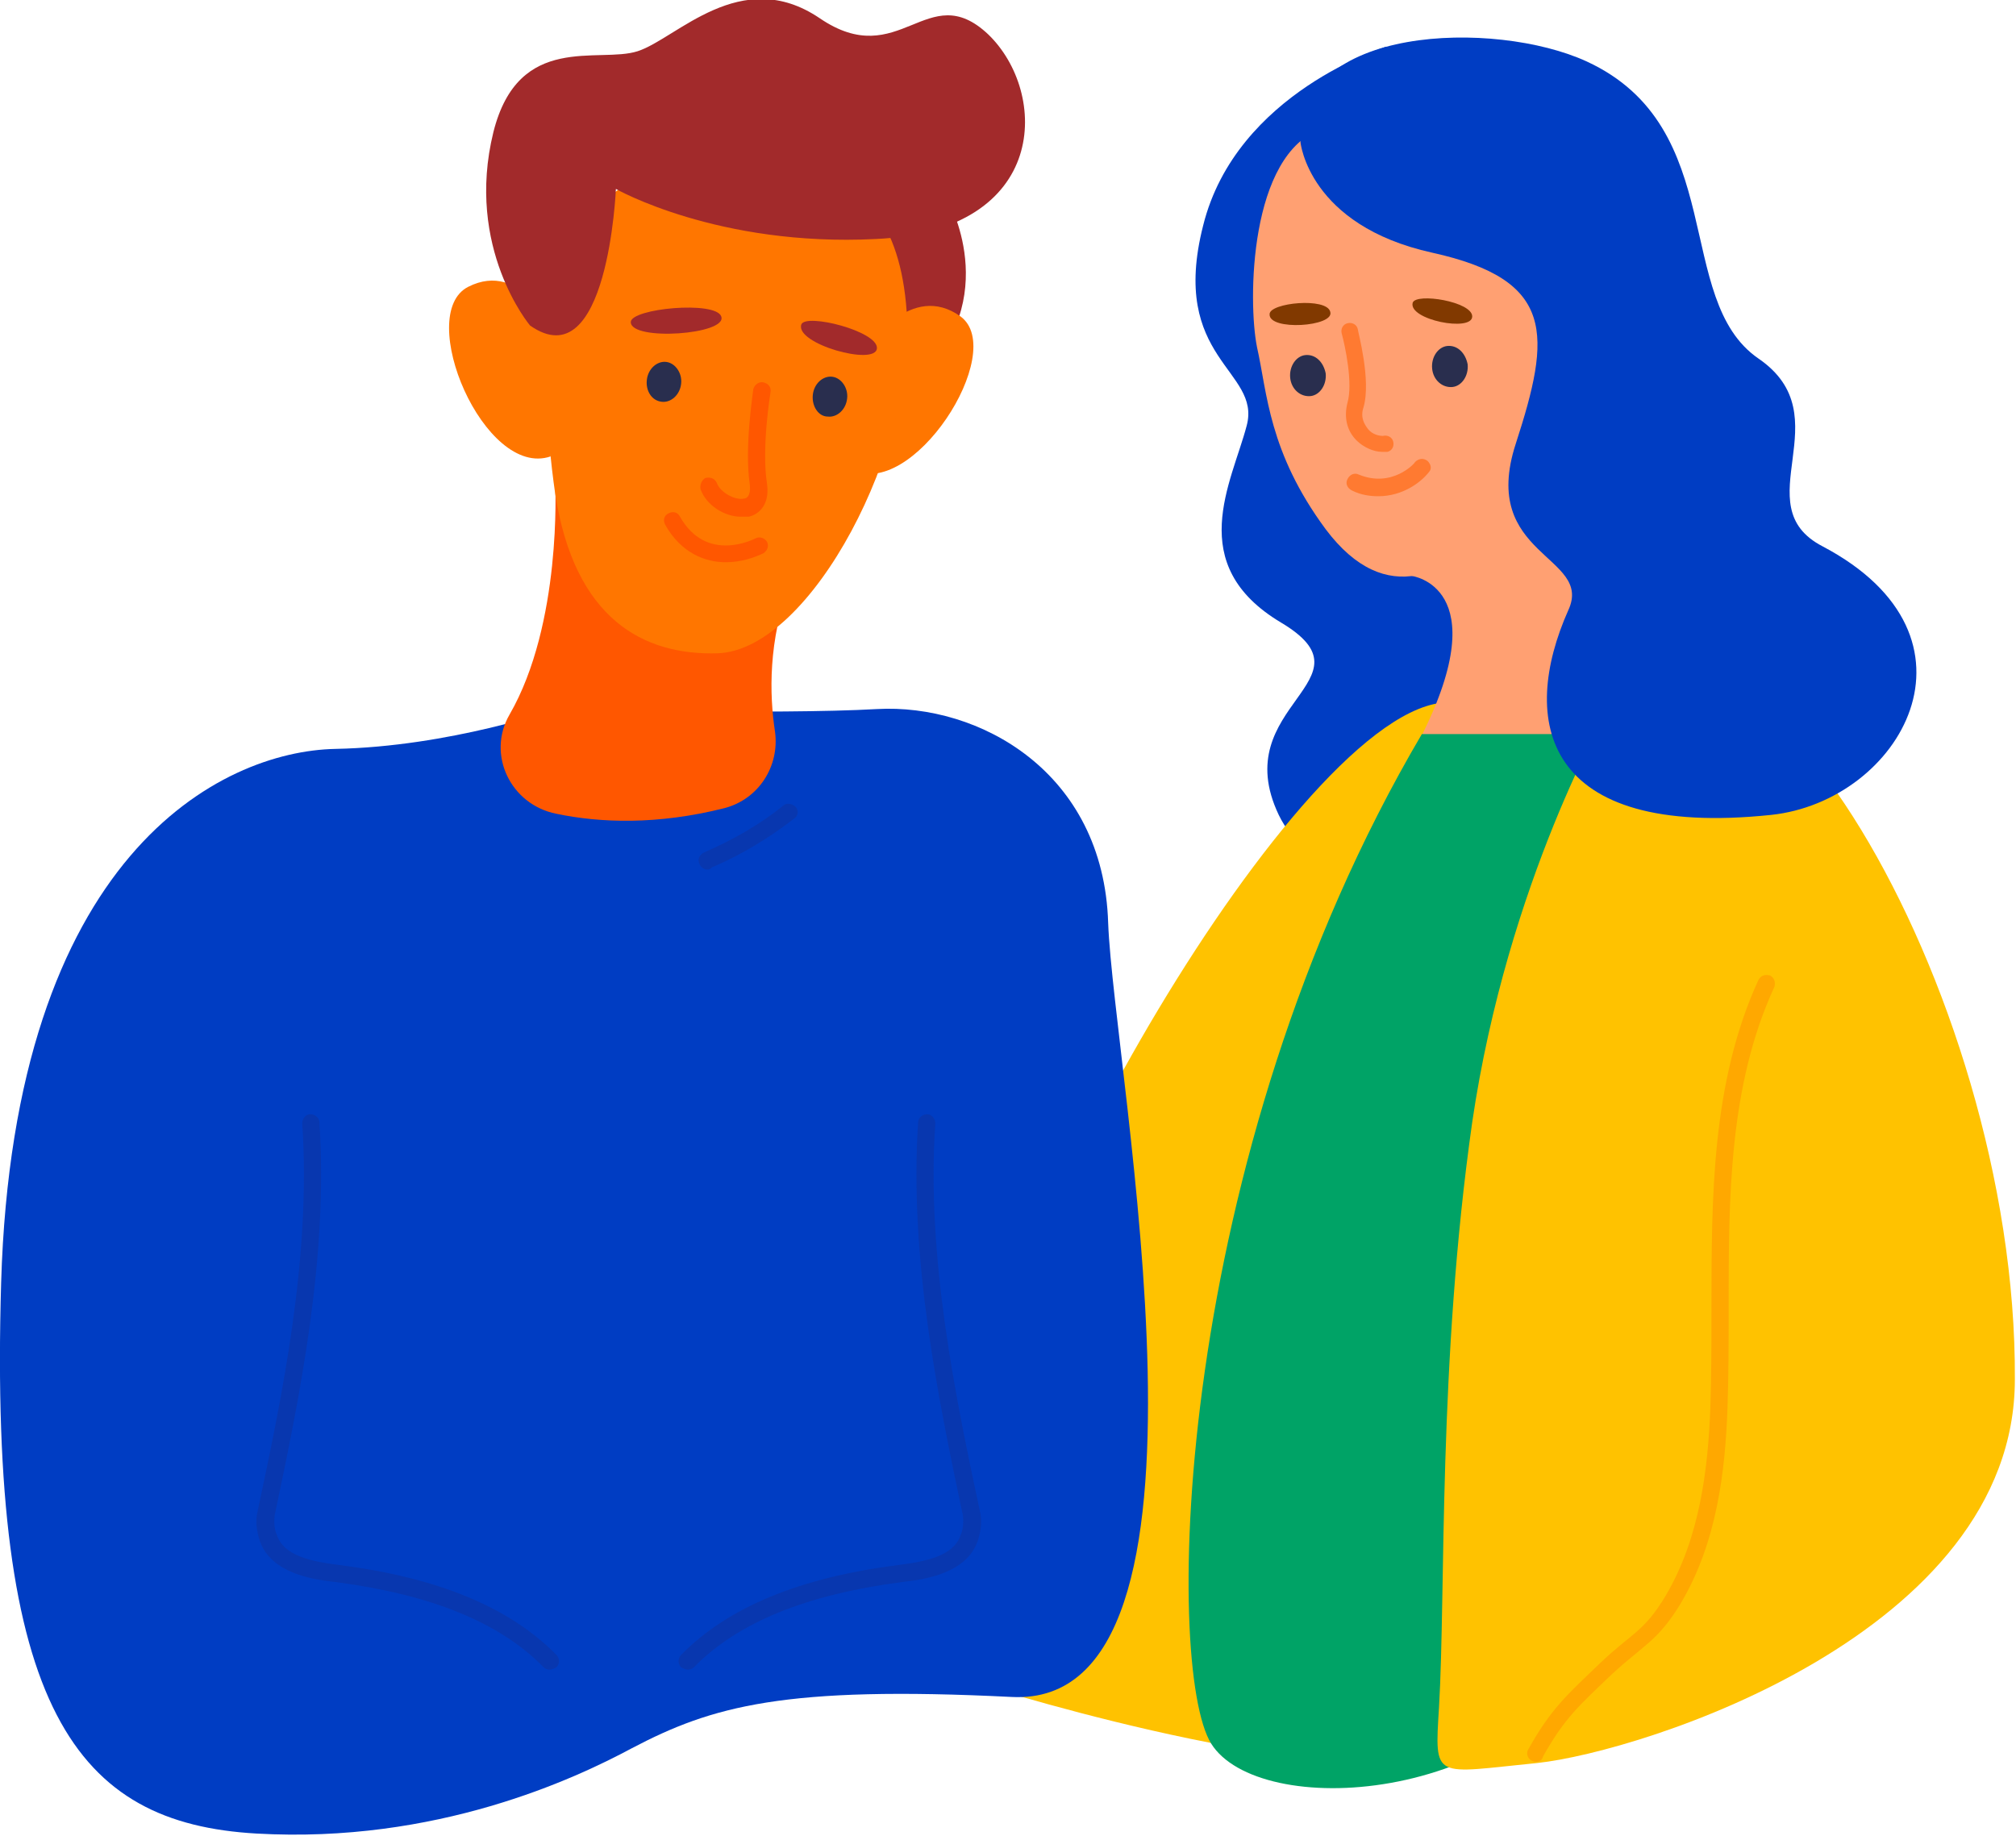 <svg width="168" height="153" viewBox="0 0 168 153" fill="none" xmlns="http://www.w3.org/2000/svg">
<g clip-path="url(#clip0_461_10893)">
<path d="M115.53 3.889C115.53 3.889 103.032 7.683 100.266 18.781C97.404 29.974 105.131 30.828 103.891 35.475C102.651 40.218 98.644 47.048 106.753 51.885C114.862 56.723 102.174 58.715 106.562 67.916C110.951 77.022 131.939 77.496 128.504 55.49C125.07 33.389 115.53 3.889 115.53 3.889Z" fill="#003DC3"/>
<path d="M125.356 62.319C125.356 62.319 130.317 78.16 128.504 98.364C126.787 118.663 128.409 132.606 126.596 142.187C124.688 151.767 96.068 144.558 85.192 141.428C76.702 139.056 78.228 130.33 84.238 110.126C90.344 89.827 118.296 45.34 125.356 62.319Z" fill="#FFC200"/>
<path d="M46.365 59.094C46.365 59.094 37.492 62.224 27.952 62.414C18.412 62.604 1.145 71.236 0.095 106.901C-0.954 142.566 6.392 151.957 21.37 152.81C36.347 153.664 47.891 148.257 52.661 145.696C59.339 142.187 65.349 140.479 84.334 141.428C103.319 142.376 92.825 89.543 92.347 76.927C91.966 64.311 81.567 58.62 73.077 59.094C64.777 59.569 46.365 59.094 46.365 59.094Z" fill="#003DC3"/>
<path d="M117.629 47.996C117.629 47.996 124.688 48.85 118.487 61.276H135.564L127.932 31.397L117.629 47.996Z" fill="#FFA072"/>
<path d="M124.593 43.538C120.872 47.807 115.53 50.842 110.474 44.107C105.704 37.657 105.608 32.725 104.75 28.931C103.986 25.137 104.082 12.805 110.187 10.719C117.629 8.158 128.79 16.884 130.317 26.464C131.939 36.045 129.363 38.037 124.593 43.538Z" fill="#FFA072"/>
<path d="M119.346 30.733C119.25 29.784 119.823 28.931 120.586 28.836C121.445 28.741 122.112 29.405 122.303 30.354C122.399 31.302 121.826 32.156 121.063 32.251C120.204 32.345 119.441 31.681 119.346 30.733Z" fill="#292E4E"/>
<path d="M107.516 31.492C107.421 30.543 107.993 29.689 108.756 29.595C109.615 29.5 110.283 30.164 110.474 31.112C110.569 32.061 109.997 32.914 109.233 33.009C108.375 33.104 107.612 32.44 107.516 31.492Z" fill="#292E4E"/>
<path d="M122.685 26.37C122.685 25.136 118.01 24.378 117.724 25.231C117.342 26.654 122.685 27.698 122.685 26.37Z" fill="#813900"/>
<path d="M110.855 25.99C110.569 24.757 105.799 25.231 105.799 26.18C105.704 27.603 111.237 27.223 110.855 25.99Z" fill="#813900"/>
<path d="M114.862 41.357C114.194 41.357 113.431 41.262 112.668 40.882C112.286 40.693 112.095 40.313 112.286 39.934C112.477 39.554 112.859 39.365 113.24 39.554C116.007 40.693 117.915 38.606 117.915 38.511C118.201 38.226 118.583 38.132 118.964 38.416C119.25 38.701 119.346 39.08 119.06 39.365C118.392 40.218 116.865 41.357 114.862 41.357Z" fill="#FF7A31"/>
<path d="M115.148 37.657C114.48 37.657 113.622 37.278 113.049 36.709C112.191 35.855 112 34.717 112.286 33.578C112.763 31.966 112.095 28.836 111.809 27.792C111.714 27.413 111.905 27.034 112.286 26.939C112.668 26.844 113.049 27.034 113.145 27.413C113.145 27.603 114.29 31.681 113.622 33.958C113.336 34.812 113.717 35.381 114.003 35.76C114.385 36.234 114.957 36.329 115.244 36.329C115.625 36.234 116.007 36.424 116.102 36.804C116.198 37.183 116.007 37.562 115.625 37.657C115.53 37.657 115.339 37.657 115.148 37.657Z" fill="#FF7A31"/>
<path d="M128.504 27.413C128.504 27.413 129.649 23.808 133.56 24.947C138.331 26.369 135.755 36.614 129.458 35.855L128.504 27.413Z" fill="#FBD3AE"/>
<path d="M133.847 30.828C133.37 30.828 133.083 30.448 133.179 30.069C133.274 29.31 133.179 28.361 132.702 27.982C132.129 27.603 131.271 27.792 130.889 27.982C130.508 28.077 130.126 27.982 129.935 27.603C129.744 27.223 129.935 26.844 130.317 26.654C130.508 26.559 132.225 25.99 133.465 26.844C134.324 27.508 134.705 28.551 134.514 30.164C134.514 30.543 134.228 30.828 133.847 30.828Z" fill="#F7BC94"/>
<path d="M79.087 16.884C79.087 16.884 83.952 25.706 75.557 32.345C67.257 38.985 72.218 17.928 72.218 17.928L79.087 16.884Z" fill="#A22A2B"/>
<path d="M72.409 28.836C72.409 28.836 75.939 23.429 80.041 26.37C84.048 29.31 75.939 41.926 70.882 39.08C70.787 39.175 71.455 35.001 72.409 28.836Z" fill="#FF7600"/>
<path d="M46.269 40.408C46.269 40.408 46.842 51.98 42.453 59.569C40.545 62.888 42.548 67.062 46.365 67.821C49.99 68.58 54.76 68.769 60.388 67.347C63.25 66.588 64.968 63.837 64.586 60.991C64.109 57.861 64.014 53.403 65.826 48.565L46.269 40.408Z" fill="#FF5700"/>
<path d="M62.01 14.513C62.01 14.513 74.508 10.624 75.557 25.99C76.416 37.088 67.639 54.162 59.816 54.446C53.615 54.636 47.891 51.601 46.269 41.167C44.743 30.638 44.17 10.813 62.01 14.513Z" fill="#FF7600"/>
<path d="M46.078 27.603C46.078 27.603 43.502 21.627 39.019 23.903C34.535 26.18 40.354 39.934 45.888 38.037C45.888 38.037 46.078 33.768 46.078 27.603Z" fill="#FF7600"/>
<path d="M67.734 32.914C67.83 31.966 68.593 31.302 69.356 31.397C70.119 31.492 70.692 32.345 70.596 33.199C70.501 34.148 69.738 34.812 68.975 34.717C68.211 34.717 67.639 33.863 67.734 32.914Z" fill="#292E4E"/>
<path d="M53.901 31.681C53.997 30.733 54.76 30.069 55.523 30.164C56.286 30.259 56.859 31.112 56.763 31.966C56.668 32.914 55.905 33.578 55.141 33.484C54.283 33.389 53.806 32.535 53.901 31.681Z" fill="#292E4E"/>
<path d="M61.724 43.064C60.388 43.064 58.862 42.115 58.385 40.787C58.29 40.408 58.48 40.029 58.767 39.839C59.148 39.744 59.53 39.839 59.721 40.218C60.007 41.072 61.343 41.736 62.01 41.546C62.201 41.546 62.583 41.356 62.487 40.408C62.01 37.278 62.773 32.63 62.773 32.44C62.869 32.061 63.251 31.776 63.632 31.871C64.014 31.966 64.3 32.251 64.204 32.725C64.204 32.725 63.441 37.373 63.918 40.313C64.204 42.4 62.869 42.969 62.392 43.064C62.201 43.064 62.01 43.064 61.724 43.064Z" fill="#FF5700"/>
<path d="M60.484 46.858C58.767 46.858 56.763 46.099 55.428 43.728C55.237 43.348 55.332 42.969 55.714 42.779C56.095 42.59 56.477 42.684 56.668 43.064C58.862 46.953 62.773 44.961 62.964 44.866C63.346 44.676 63.727 44.866 63.918 45.151C64.109 45.53 63.918 45.91 63.632 46.099C62.869 46.479 61.724 46.858 60.484 46.858Z" fill="#FF5700"/>
<path d="M73.077 29.026C73.172 27.603 67.162 26.085 66.78 27.034C66.208 28.646 72.981 30.543 73.077 29.026Z" fill="#A22A2B"/>
<path d="M60.102 26.37C59.625 25.042 52.566 25.706 52.566 26.844C52.566 28.456 60.675 27.887 60.102 26.37Z" fill="#A22A2B"/>
<path d="M44.17 27.128C44.17 27.128 38.733 20.678 41.118 11.003C43.216 2.656 49.894 5.312 53.138 4.268C56.382 3.225 61.724 -2.94 68.307 1.518C74.985 6.071 77.274 -1.897 82.331 2.846C87.387 7.683 87.482 19.256 72.981 19.919C59.816 20.583 51.325 15.746 51.325 15.746C51.325 15.746 50.658 31.681 44.17 27.128Z" fill="#A22A2B"/>
<path d="M118.487 61.181H140.238C140.238 61.181 141.956 122.267 133.942 136.495C125.928 150.723 104.845 151.577 100.934 145.317C97.022 139.056 97.594 96.656 118.487 61.181Z" fill="#00A366"/>
<path d="M134.037 59.094C134.037 59.094 125.642 73.417 122.685 93.526C119.823 113.636 120.491 132.512 119.918 142.282C119.537 148.447 119.441 147.783 128.123 146.929C136.899 145.981 167.905 136.116 167.905 114.963C168.095 82.144 144.818 44.202 134.037 59.094Z" fill="#FFC200"/>
<path d="M108.375 11.857C108.375 11.857 109.043 18.781 119.346 21.058C129.649 23.334 129.267 27.887 126.31 36.993C123.257 46.384 132.797 46.289 130.698 50.842C126.596 60.043 128.504 69.908 147.584 67.916C158.365 66.778 166.283 53.118 151.877 45.53C145.295 42.115 153.595 34.717 146.535 29.879C139.38 24.947 144.15 10.624 132.225 5.122C124.593 1.613 107.898 2.087 108.375 11.857Z" fill="#003DC3"/>
<path d="M45.792 139.151C45.601 139.151 45.411 139.056 45.315 138.962C41.595 135.167 35.871 132.891 27.952 131.848C26.235 131.658 22.61 131.184 21.656 128.433C21.37 127.579 21.274 126.725 21.465 125.967C23.468 116.576 25.949 104.814 25.186 93.621C25.186 93.242 25.472 92.862 25.854 92.862C26.235 92.862 26.617 93.147 26.617 93.526C27.38 104.909 24.899 116.766 22.896 126.251C22.801 126.915 22.896 127.579 23.087 127.959C23.659 129.666 25.949 130.14 28.238 130.425C36.443 131.468 42.453 133.934 46.365 137.918C46.651 138.203 46.651 138.677 46.365 138.962C46.174 139.056 45.983 139.151 45.792 139.151Z" fill="#0837AF"/>
<path d="M57.336 139.151C57.526 139.151 57.717 139.056 57.813 138.962C61.533 135.167 67.257 132.891 75.175 131.848C76.893 131.658 80.518 131.184 81.472 128.433C81.758 127.579 81.853 126.725 81.663 125.967C79.659 116.576 77.179 104.814 77.942 93.621C77.942 93.242 77.656 92.862 77.274 92.862C76.893 92.862 76.511 93.147 76.511 93.526C75.748 104.909 78.228 116.766 80.232 126.251C80.327 126.915 80.232 127.579 80.041 127.959C79.469 129.666 77.179 130.14 74.889 130.425C66.685 131.468 60.675 133.934 56.763 137.918C56.477 138.203 56.477 138.677 56.763 138.962C56.954 139.056 57.145 139.151 57.336 139.151Z" fill="#0837AF"/>
<path d="M58.957 72.469C58.671 72.469 58.385 72.279 58.29 71.995C58.099 71.615 58.29 71.236 58.671 71.046C61.056 70.003 63.25 68.769 65.254 67.157C65.54 66.872 66.017 66.967 66.303 67.252C66.589 67.536 66.494 68.011 66.208 68.2C64.109 69.813 61.819 71.236 59.339 72.279C59.148 72.469 59.053 72.469 58.957 72.469Z" fill="#0837AF"/>
<path d="M128.027 146.835C127.932 146.835 127.836 146.835 127.646 146.74C127.264 146.55 127.169 146.076 127.359 145.791C129.267 142.376 130.603 141.238 133.37 138.582C135.945 136.116 136.995 136.021 138.807 132.986C141.669 128.148 142.337 122.362 142.528 117.335C142.623 114.584 142.623 111.738 142.623 109.083C142.623 99.787 142.623 90.207 146.535 81.67C146.726 81.29 147.107 81.195 147.489 81.29C147.871 81.48 147.966 81.859 147.871 82.239C144.054 90.491 144.054 99.882 144.054 108.988C144.054 111.738 144.054 114.584 143.959 117.335C143.768 122.552 143.1 128.528 140.048 133.65C138.14 136.78 136.995 137.065 134.324 139.531C131.652 142.092 130.412 143.135 128.6 146.36C128.504 146.74 128.218 146.835 128.027 146.835Z" fill="#FFA800"/>
</g>
<defs>
<clipPath id="clip0_461_10893">
<rect width="168" height="153" fill="white"/>
</clipPath>
</defs>
</svg>
